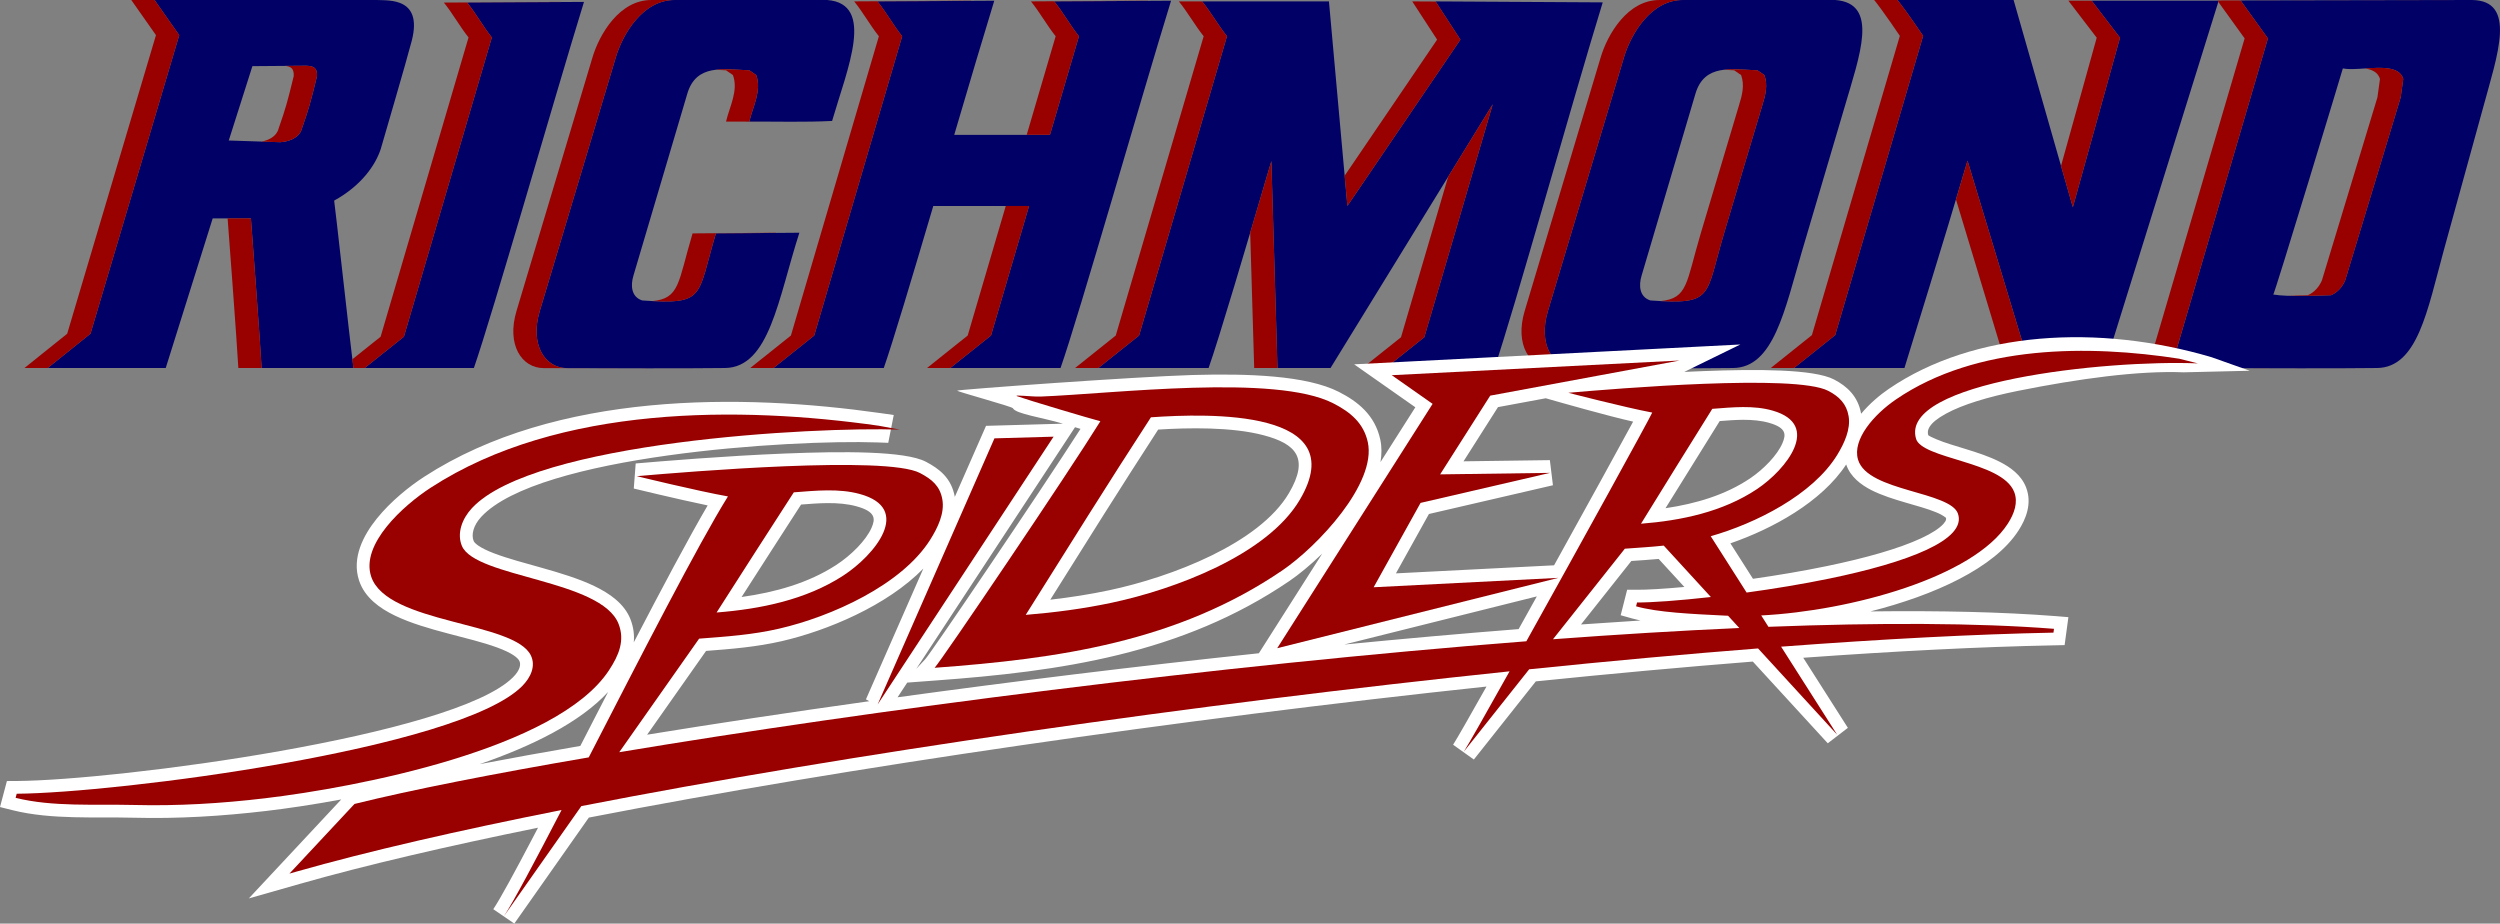 <?xml version="1.0" encoding="utf-8"?>
<!-- Generator: Adobe Illustrator 14.0.0, SVG Export Plug-In . SVG Version: 6.00 Build 43363)  -->
<!DOCTYPE svg PUBLIC "-//W3C//DTD SVG 1.1//EN" "http://www.w3.org/Graphics/SVG/1.1/DTD/svg11.dtd">
<svg version="1.1" id="Layer_1" xmlns="http://www.w3.org/2000/svg" xmlns:xlink="http://www.w3.org/1999/xlink" x="0px" y="0px"
	 width="147.278px" height="54.41px" viewBox="0 0 147.278 54.41" enable-background="new 0 0 147.278 54.41" xml:space="preserve">
<rect x="0" y="0" width="147.278" height="54.41" fill="#808080" stroke="none"/>
<g>
	<defs>
		<rect id="SVGID_1_" x="0" y="0" width="147.277" height="54.409"/>
	</defs>
	<clipPath id="SVGID_2_">
		<use xlink:href="#SVGID_1_"  overflow="visible"/>
	</clipPath>
	<path clip-path="url(#SVGID_2_)" fill="#000066" d="M108.67,6.297l-2.262,7.655l0.076-0.242l-0.313,1.041
		c-1.033,3.518-1.679,6.901-4.07,6.929c-3.303,0.038-6.004,0.006-9.307,0.006c-1.291,0-2.206-1.373-1.599-3.377l4.476-14.936
		C96.072,2.035,97.252-0.023,99.162,0h8.959C110.722,0.203,109.553,3.261,108.67,6.297 M106.484,13.71l-0.076,0.242l-0.237,0.799
		L106.484,13.71z M103.821,6.199c0.184-0.588,0.339-1.19,0.12-1.778l-0.407-0.279c-1.52-0.056-3.125-0.398-3.652,1.376
		l-3.176,10.726c-0.172,0.576-0.13,1.245,0.517,1.456c3.755,0.26,3.221-0.184,4.342-3.951
		C101.565,13.75,103.715,6.528,103.821,6.199 M113.294,2.114c-0.017-0.031-0.982-1.455-1.512-2.114h6.841l3.491,12.21l2.778-9.989
		l-1.671-2.182h7.485l-6.741,21.641h-4.361l-3.695-12.215c-1.522,5.162-3.231,10.599-3.716,12.215h-6.507l2.427-1.937L113.294,2.114
		z M72.283,2.137c-0.53-0.668-0.932-1.396-1.463-2.054h7.47l1.086,12.051l6.659-9.799l-1.466-2.252l9.85,0.057
		c-1.711,5.557-5.276,18.341-6.38,21.541h-6.407l2.276-1.814L87.94,6.139l-9.558,15.542h-3.124l-0.36-12.193
		c-1.521,5.161-3.07,10.41-3.699,12.193h-6.495l2.4-1.914L72.283,2.137z M28.974,2.206c-0.53-0.667-0.922-1.396-1.453-2.054
		l6.882-0.04c-1.718,5.574-5.39,18.42-6.487,21.569h-6.433l2.312-1.845L28.974,2.206z M63.562,2.137
		c-0.53-0.668-0.924-1.396-1.455-2.054l6.882-0.041c-1.731,5.616-5.446,18.615-6.512,21.639h-6.496l2.4-1.914l2.243-7.633h-5.643
		c-1.245,4.214-2.398,8.069-2.917,9.547h-6.497l2.4-1.914l5.18-17.63c-0.53-0.668-0.924-1.396-1.455-2.054l6.882-0.041
		c-0.607,1.974-1.461,4.858-2.359,7.902h5.64L63.562,2.137z M49.02,7.125c-1.625,0.082-3.252,0.03-4.877,0.039
		c0.204-0.879,0.745-1.829,0.406-2.743l-0.406-0.279c-1.522-0.056-3.127-0.398-3.653,1.376l-3.176,10.726
		c-0.172,0.576-0.13,1.245,0.517,1.456c3.755,0.26,3.22-0.184,4.343-3.951l4.918-0.039c-1.244,3.859-1.756,7.939-4.383,7.97
		c-3.303,0.038-6.005,0.006-9.307,0.006c-1.292,0-2.205-1.373-1.599-3.377l4.476-14.936C36.68,2.035,37.86-0.023,39.768,0h8.961
		C51.582,0.222,49.916,4.043,49.02,7.125 M14.869,3.897l-1.393,4.38l3.027,0.1c0.426-0.02,1.131-0.217,1.279-0.794
		c0.433-1.235,0.523-1.59,0.894-3.099c0.024-0.514-0.225-0.585-0.613-0.612L14.869,3.897z M10.559,2.071L9.104,0h13.078
		c0.709,0.043,2.864-0.195,2.007,2.646c-0.147,0.614-1.758,6.13-1.758,6.13c-0.312,0.95-1.134,2.153-2.746,3.042
		c0.019-0.007,0.948,8.409,1.135,9.862h-5.407c-0.068-1.351-0.632-8.84-0.632-8.816l-2.252,0.003l-2.766,8.813H2.81l2.52-2.02
		L10.559,2.071z M138.019,4.031c-0.006,0.05-4.056,13.42-4.1,13.32c0.909,0.148,2.381,0.061,3.403,0.041
		c0.409-0.17,0.694-0.532,0.837-0.88l3.268-10.775l0.153-1.087C141.247,3.534,139.051,4.231,138.019,4.031 M144.256,13.71
		l-0.291,1.041c-0.963,3.518-1.54,6.901-3.93,6.929c-3.305,0.038-6.005,0.006-9.309,0.006c-0.148,0-0.29-0.02-0.426-0.053
		l-2.369-0.046l5.675-19.325l-1.61-2.236L145.618,0c2.683,0.026,1.498,3.26,0.677,6.297l-2.11,7.655L144.256,13.71z M144.256,13.71
		l-0.071,0.242l-0.22,0.799L144.256,13.71z"/>
	<path clip-path="url(#SVGID_2_)" fill="#990000" d="M141.581,4.65c-0.223-0.747-1.279-0.682-2.263-0.617
		c0.435,0.065,0.775,0.231,0.889,0.617l-0.15,1.087l-3.269,10.775c-0.144,0.348-0.429,0.71-0.837,0.88
		c-0.358,0.007-0.772,0.022-1.197,0.033c0.833,0.032,1.821-0.019,2.569-0.033c0.408-0.17,0.693-0.532,0.837-0.88l3.268-10.775
		L141.581,4.65z"/>
	<path clip-path="url(#SVGID_2_)" fill="#990000" d="M63.562,2.136c-0.53-0.668-0.925-1.396-1.455-2.054l5.506-0.032
		c0-0.003,0.001-0.006,0.002-0.009l-6.88,0.041c0.532,0.658,0.924,1.386,1.455,2.054l-1.706,5.807h1.371L63.562,2.136z"/>
	<path clip-path="url(#SVGID_2_)" fill="#990000" d="M103.821,6.2c0.184-0.589,0.339-1.191,0.121-1.778l-0.407-0.28
		c-0.678-0.025-1.371-0.104-1.979-0.032c0.202,0.012,0.405,0.025,0.607,0.032l0.407,0.28c0.217,0.587,0.062,1.189-0.123,1.778
		c-0.103,0.328-2.254,7.55-2.254,7.55c-0.866,2.909-0.746,3.835-2.376,3.987c3.104,0.163,2.691-0.433,3.749-3.987
		C101.566,13.75,103.716,6.528,103.821,6.2"/>
	<path clip-path="url(#SVGID_2_)" fill="#990000" d="M28.974,2.206c-0.53-0.667-0.922-1.396-1.453-2.054l5.508-0.032
		c0-0.003,0.001-0.006,0.002-0.008l-6.882,0.04c0.53,0.658,0.924,1.387,1.453,2.054l-5.179,17.63l-1.666,1.329
		c0.026,0.215,0.047,0.392,0.063,0.516h0.663l2.312-1.845L28.974,2.206z"/>
	<path clip-path="url(#SVGID_2_)" fill="#990000" d="M91.195,18.309l4.476-14.935c0.401-1.34,1.581-3.397,3.49-3.373H97.79
		c-1.909-0.024-3.089,2.033-3.49,3.373l-4.476,14.935c-0.605,2.005,0.307,3.377,1.599,3.377c2.305,0,4.319,0.016,6.447,0.012
		c-1.643-0.002-3.269-0.012-5.075-0.012C91.503,21.686,90.588,20.314,91.195,18.309"/>
	<polygon clip-path="url(#SVGID_2_)" fill="#990000" points="87.94,6.139 85.313,10.411 82.535,19.866 80.262,21.681 81.632,21.681 
		83.909,19.866 	"/>
	<path clip-path="url(#SVGID_2_)" fill="#990000" d="M42.174,13.75l3.542-0.028c0.001-0.004,0.002-0.007,0.004-0.011L40.8,13.75
		c-0.865,2.909-0.746,3.836-2.376,3.988C41.529,17.899,41.114,17.304,42.174,13.75"/>
	<polygon clip-path="url(#SVGID_2_)" fill="#990000" points="86.035,2.335 84.575,0.09 83.196,0.082 84.662,2.335 79.216,10.35 
		79.376,12.133 	"/>
	<path clip-path="url(#SVGID_2_)" fill="#990000" d="M31.803,18.309l4.476-14.935c0.401-1.34,1.581-3.397,3.49-3.373h-1.372
		c-1.908-0.024-3.089,2.033-3.491,3.373l-4.475,14.935c-0.606,2.005,0.307,3.377,1.599,3.377c2.304,0,4.319,0.016,6.447,0.012
		c-1.643-0.002-3.27-0.012-5.075-0.012C32.11,21.686,31.197,20.314,31.803,18.309"/>
	<path clip-path="url(#SVGID_2_)" fill="#990000" d="M72.283,2.136c-0.53-0.668-0.932-1.395-1.463-2.054h-1.372
		c0.533,0.659,0.932,1.386,1.462,2.054l-5.179,17.63l-2.399,1.915h1.372l2.4-1.915L72.283,2.136z"/>
	<path clip-path="url(#SVGID_2_)" fill="#990000" d="M44.549,4.421l-0.407-0.279c-0.677-0.025-1.371-0.106-1.979-0.032
		c0.202,0.012,0.405,0.024,0.607,0.032l0.407,0.279c0.338,0.914-0.201,1.864-0.406,2.743c1.025-0.006,2.049,0.01,3.073,0.004
		c-0.567-0.003-1.134-0.007-1.701-0.004C44.348,6.286,44.889,5.335,44.549,4.421"/>
	<path clip-path="url(#SVGID_2_)" fill="#990000" d="M18.063,3.873L16.8,3.882c0.324,0.036,0.526,0.138,0.504,0.602
		c-0.371,1.508-0.461,1.864-0.895,3.099c-0.118,0.464-0.596,0.68-1.001,0.758l1.094,0.036c0.427-0.02,1.132-0.218,1.28-0.794
		c0.433-1.235,0.523-1.591,0.894-3.099C18.7,3.971,18.451,3.899,18.063,3.873"/>
	<path clip-path="url(#SVGID_2_)" fill="#990000" d="M13.409,12.866c0.003,0.011,0.564,7.467,0.632,8.815h1.373
		c-0.068-1.351-0.633-8.841-0.633-8.816L13.409,12.866z"/>
	<path clip-path="url(#SVGID_2_)" fill="#990000" d="M53.147,2.136c-0.53-0.668-0.923-1.396-1.455-2.054l5.507-0.032
		c0.001-0.003,0.002-0.006,0.002-0.009L50.32,0.082c0.532,0.658,0.925,1.386,1.456,2.054l-5.182,17.63l-2.4,1.915h1.373l2.4-1.915
		L53.147,2.136z"/>
	<polygon clip-path="url(#SVGID_2_)" fill="#990000" points="60.624,12.133 59.251,12.133 57.008,19.766 54.61,21.681 
		55.981,21.681 58.381,19.766 	"/>
	<polygon clip-path="url(#SVGID_2_)" fill="#990000" points="10.56,2.071 9.104,0 7.734,0 9.188,2.071 3.958,19.661 1.438,21.681 
		2.81,21.681 5.33,19.661 	"/>
	<path clip-path="url(#SVGID_2_)" fill="#990000" d="M130.3,21.633l-2.369-0.046l5.675-19.325l-1.61-2.236l12.302-0.023
		C144.28,0.002,144.264,0,144.247,0l-13.623,0.026l0.009,0.013h0.073l-0.022,0.071l1.55,2.152l-5.675,19.325l2.369,0.046
		c0.136,0.034,0.279,0.053,0.426,0.053c2.306,0,4.321,0.015,6.448,0.012c-1.643-0.003-3.269-0.012-5.076-0.012
		C130.579,21.687,130.436,21.667,130.3,21.633"/>
	<path clip-path="url(#SVGID_2_)" fill="#990000" d="M115.229,11.752l3.002,9.929h1.373l-3.695-12.216
		C115.685,10.226,115.457,10.992,115.229,11.752"/>
	<path clip-path="url(#SVGID_2_)" fill="#990000" d="M73.651,13.71l0.235,7.971h1.372l-0.36-12.194
		C74.478,10.913,74.056,12.345,73.651,13.71"/>
	<polygon clip-path="url(#SVGID_2_)" fill="#990000" points="124.892,2.222 123.222,0.04 121.85,0.04 123.52,2.222 121.417,9.776 
		122.114,12.211 	"/>
	<path clip-path="url(#SVGID_2_)" fill="#990000" d="M113.294,2.114c-0.017-0.031-0.982-1.455-1.512-2.114h-1.371
		c0.529,0.659,1.494,2.083,1.511,2.114l-5.181,17.629l-2.426,1.938h1.372l2.426-1.938L113.294,2.114z"/>
	<path clip-path="url(#SVGID_2_)" fill="#FFFFFF" d="M121.629,38.004l-0.644,0.014c-4.314,0.085-9.312,0.34-14.753,0.732
		l2.629,4.128l-1.185,0.91l-4.415-4.814c-4.077,0.323-8.371,0.715-12.784,1.167l-3.651,4.604l-1.222-0.872
		c0.219-0.34,0.962-1.642,1.967-3.428c-17.983,1.92-37.614,4.752-52.882,7.72l-4.39,6.244l-1.239-0.847
		c0.434-0.654,1.271-2.199,2.334-4.225l0.302-0.577c-5.43,1.106-10.205,2.219-14.023,3.308l-3.015,0.859l5.446-5.831
		c-1.703,0.316-3.233,0.539-4.411,0.677c-2.607,0.308-5.214,0.468-7.824,0.4c-1.142-0.03-2.34,0.001-3.522-0.03
		c-1.202-0.03-2.438-0.121-3.608-0.413L0,47.544l0.407-1.532l0.572-0.003c5.933-0.039,25.771-2.639,29.243-6.11
		c0.432-0.431,0.467-0.769,0.377-0.957c-0.093-0.198-0.449-0.483-1.318-0.8c-0.836-0.306-1.872-0.554-2.908-0.827
		c-1.056-0.279-2.177-0.6-3.103-1.047c-0.906-0.435-1.786-1.068-2.117-2.068c-0.443-1.336,0.252-2.663,1.04-3.643
		c0.82-1.021,1.926-1.905,2.787-2.464c7.794-5.056,18.76-4.912,26.887-3.757l0.784,0.112l-0.323,1.639l-0.638-0.023
		c-5.172-0.18-19.97,0.765-23.337,4.38c-0.478,0.513-0.597,1.071-0.449,1.427c0.058,0.136,0.355,0.406,1.208,0.729
		c0.807,0.308,1.818,0.571,2.837,0.86c1.04,0.294,2.144,0.625,3.062,1.065c0.892,0.428,1.775,1.034,2.135,1.968
		c0.18,0.473,0.23,0.924,0.19,1.35c1.66-3.192,3.229-6.145,4.353-8.068c-1.874-0.39-4.353-0.995-4.353-0.995l0.113-1.477
		c1.529-0.131,5.216-0.441,8.77-0.584c3.416-0.14,7.099-0.158,8.323,0.482c0.793,0.415,1.506,0.96,1.707,2.07l1.839-4.184
		l4.532-0.128c-1.227-0.364-2.786-0.578-2.95-0.91c-0.047-0.1-3.328-0.989-3.281-1.036c0.065-0.064,10.517-0.823,13.858-0.921
		c3.299-0.094,6.725,0.025,8.632,0.997c1.107,0.566,2.12,1.359,2.434,2.803c0.092,0.426,0.09,0.872,0.013,1.329l2.053-3.228
		l-3.605-2.53l22.752-1.169l-3.304,1.616l1.147-0.049c3.11-0.12,6.48-0.123,7.673,0.493c0.773,0.401,1.421,0.997,1.599,2.021
		c0.501-0.6,1.111-1.112,1.635-1.468c5.006-3.415,12.351-3.833,19.009-1.864l2.25,0.798l-3.892,0.093
		c-2.687-0.109-6.211,0.382-9.745,1.089c-1.776,0.357-3.28,0.81-4.26,1.348c-1.045,0.57-1.125,0.997-1.042,1.268
		c0.085,0.066,0.262,0.145,0.488,0.242c0.485,0.206,1.103,0.383,1.728,0.575c0.642,0.198,1.376,0.432,2.002,0.753
		c0.61,0.31,1.26,0.771,1.543,1.499c0.375,0.959-0.019,1.889-0.445,2.547c-1.418,2.205-4.959,3.812-8.724,4.764
		c4.077-0.05,7.753,0.033,10.871,0.274l0.793,0.064L121.629,38.004z M28.256,45.018c1.822-0.349,3.809-0.709,5.932-1.075
		l0.936-1.821l0.7-1.358C34.177,42.554,31.356,43.95,28.256,45.018 M38.123,43.282c4.034-0.656,8.446-1.324,13.089-1.973
		L51.013,41.2l3.383-7.705c-2.145,2.197-5.678,3.66-8.338,4.275c-1.497,0.344-2.953,0.461-4.462,0.576L38.123,43.282z
		 M52.877,41.078c6.802-0.934,14.047-1.827,21.285-2.594l3.732-5.868c-0.701,0.678-1.386,1.238-1.93,1.609
		c-6.355,4.328-13.544,5.329-20.849,5.864l-1.668,0.124L52.877,41.078z M79.192,37.97c3.465-0.338,6.907-0.645,10.272-0.909
		l1.073-1.927L79.192,37.97z M93.139,36.788c1.181-0.083,2.351-0.161,3.507-0.233c-0.163-0.034-0.318-0.072-0.465-0.113
		l-0.705-0.197l0.382-1.504l0.587,0.003c0.579,0.003,1.563-0.053,2.783-0.165l-1.514-1.651c-0.536,0.049-1.071,0.083-1.609,0.12
		L93.139,36.788z M88.248,23.984l-2.03,3.193l5.086-0.07l0.181,1.48l-7.305,1.693l-1.945,3.498l9.317-0.475
		c1.95-3.52,3.827-6.929,4.658-8.464c-1.451-0.323-4.279-1.127-5.147-1.377L88.248,23.984z M113.174,31.712
		c0.663-0.307,1.088-0.598,1.314-0.846c0.198-0.223,0.166-0.312,0.146-0.367c-0.183-0.138-0.343-0.226-0.58-0.322
		c-0.509-0.209-1.147-0.381-1.785-0.567c-0.653-0.191-1.404-0.42-2.033-0.741c-0.588-0.304-1.225-0.764-1.475-1.506
		c-1.456,2.221-4.355,3.794-6.821,4.646l1.33,2.089c1.427-0.203,2.926-0.454,4.359-0.751
		C109.897,32.877,111.863,32.323,113.174,31.712 M103.101,28.181c0.79-0.531,1.61-1.37,1.91-2.086
		c0.207-0.494,0.235-0.888-0.781-1.182c-0.471-0.137-0.985-0.182-1.544-0.182c-0.457,0.004-0.918,0.038-1.376,0.074
		c-1.063,1.709-2.131,3.418-3.193,5.134C99.905,29.675,101.64,29.164,103.101,28.181 M65.353,34.771
		c3.671-0.781,8.834-2.755,10.579-5.718c1.219-2.068,0.412-2.906-1.48-3.409c-1.886-0.504-4.495-0.446-6.223-0.337
		c-2.151,3.315-4.251,6.663-6.356,10.022C63.039,35.195,64.201,35.016,65.353,34.771 M53.978,39.403l0.532-0.573
		c0.34-0.366,6.697-9.75,9.144-13.565l-0.323-0.097L53.978,39.403z M49.259,33.286c0.866-0.56,1.764-1.448,2.089-2.202
		c0.216-0.501,0.269-0.941-0.896-1.258c-0.527-0.144-1.097-0.192-1.713-0.187c-0.513,0.004-1.031,0.044-1.546,0.085
		c-1.167,1.813-2.342,3.626-3.505,5.446C45.683,34.892,47.628,34.346,49.259,33.286"/>
	<path clip-path="url(#SVGID_2_)" fill-rule="evenodd" clip-rule="evenodd" fill="#990000" d="M60.427,36.223
		c1.703-0.139,3.402-0.361,5.083-0.719c3.66-0.779,9.142-2.798,11.068-6.069c3.143-5.334-5.375-5.093-8.776-4.851
		C65.305,28.427,62.875,32.321,60.427,36.223 M64.824,24.816c-0.616-0.159-4.297-1.255-4.897-1.473
		c-0.3-0.108,0.904,0.038,1.376,0.019c4.344-0.171,13.823-1.344,17.236,0.395c1.024,0.522,1.797,1.173,2.041,2.294
		c0.527,2.431-2.962,6.139-5.038,7.553c-6.18,4.207-13.192,5.204-20.482,5.736C55.49,38.879,62.981,27.795,64.824,24.816"/>
	<path clip-path="url(#SVGID_2_)" fill-rule="evenodd" clip-rule="evenodd" fill="#990000" d="M51.76,25.079l1.252,0.231
		c-5.037-0.176-21.557,0.703-25.208,4.623c-0.584,0.625-0.902,1.489-0.592,2.229c0.786,1.872,8.224,1.981,9.232,4.601
		c0.373,0.967,0.022,1.833-0.576,2.737c-3.069,4.64-14.892,6.892-20.263,7.528c-2.57,0.305-5.143,0.461-7.716,0.394
		c-2.287-0.057-4.785,0.124-6.969-0.42l0.064-0.242c5.831-0.039,26.034-2.598,29.768-6.331c0.513-0.513,0.818-1.183,0.527-1.805
		c-0.949-2.025-8.482-1.849-9.413-4.658c-0.632-1.905,1.889-4.186,3.522-5.244C32.941,23.824,43.665,23.929,51.76,25.079"/>
	<polygon clip-path="url(#SVGID_2_)" fill-rule="evenodd" clip-rule="evenodd" fill="#990000" points="98.953,21.238 87.79,23.308 
		84.84,27.946 91.314,27.857 83.687,29.626 80.923,34.596 91.807,34.042 75.242,38.186 84.396,23.792 81.99,22.103 	"/>
	<path clip-path="url(#SVGID_2_)" fill="#990000" d="M91.488,37.659l4.233-5.334c0.765-0.06,1.53-0.098,2.292-0.183l2.777,3.029
		c-1.923,0.216-3.519,0.327-4.35,0.322l-0.057,0.226c0.645,0.18,1.456,0.294,2.365,0.373c0.9,0.079,1.898,0.127,2.925,0.177
		c0.042,0.002,0.086,0.002,0.128,0.004l0.664,0.724C98.968,37.152,95.283,37.377,91.488,37.659 M100.873,24.085
		c1.2-0.091,2.434-0.221,3.565,0.107c2.894,0.838,0.785,3.469-0.919,4.613c-2.027,1.359-4.494,1.863-6.846,2.048
		C98.063,28.587,99.474,26.336,100.873,24.085 M46.763,29.004c1.307-0.1,2.652-0.241,3.886,0.097c3.157,0.86,0.87,3.614-0.981,4.814
		c-2.202,1.429-4.889,1.966-7.453,2.168C43.721,33.713,45.248,31.359,46.763,29.004 M129.478,21.408l-1.106-0.277
		c-5.265-0.815-11.917-0.852-16.673,2.397c-1.314,0.896-2.585,2.366-2.242,3.543c0.282,0.974,1.704,1.434,3.021,1.82
		c0.665,0.194,1.331,0.374,1.859,0.592c0.533,0.217,0.889,0.458,1,0.757c0.58,1.566-2.987,2.898-7.556,3.842
		c-1.609,0.332-3.298,0.608-4.886,0.826l-2.114-3.319c2.632-0.75,6.003-2.427,7.453-4.792c0.416-0.683,0.799-1.51,0.67-2.278
		c-0.121-0.725-0.558-1.163-1.207-1.497c-1.94-1.003-12.427-0.133-15.305,0.117c0,0,3.3,0.855,4.942,1.166
		c-0.177,0.404-4.241,7.781-7.415,13.473c-18.19,1.413-38.668,4.069-53.439,6.536l4.705-6.69c1.597-0.123,3.128-0.223,4.705-0.587
		c3.1-0.715,7.223-2.575,8.905-5.235c0.453-0.717,0.862-1.575,0.719-2.38c-0.138-0.786-0.606-1.183-1.32-1.557
		c-1.994-1.042-13.632-0.078-16.679,0.187c0,0,3.584,0.876,5.369,1.193c-1.752,2.809-5.217,9.575-8.201,15.373
		c-5.727,0.981-10.485,1.923-13.755,2.733l-0.045,0.011l-3.833,4.104l0.417-0.119c4.191-1.194,9.531-2.421,15.616-3.629
		c-1.558,3.004-2.826,5.396-3.399,6.259l4.563-6.489c15.746-3.073,36.18-6.005,54.683-7.939c-1.365,2.44-2.425,4.31-2.693,4.728
		l3.847-4.848c4.663-0.479,9.194-0.893,13.485-1.229l4.659,5.082l-3.302-5.186c5.941-0.446,11.389-0.735,16.046-0.827l0.03-0.225
		c-4.568-0.356-10.342-0.366-16.822-0.118l-0.425-0.669c5.264-0.269,12.493-2.247,14.526-5.406c0.388-0.603,0.617-1.261,0.377-1.869
		c-0.365-0.934-1.777-1.41-3.067-1.808c-0.653-0.202-1.296-0.387-1.801-0.602c-0.51-0.217-0.833-0.447-0.912-0.717
		C111.87,22.497,124.013,21.185,129.478,21.408"/>
	<polygon clip-path="url(#SVGID_2_)" fill-rule="evenodd" clip-rule="evenodd" fill="#990000" points="58.584,25.824 51.702,41.501 
		62.067,25.725 	"/>
</g>
</svg>
